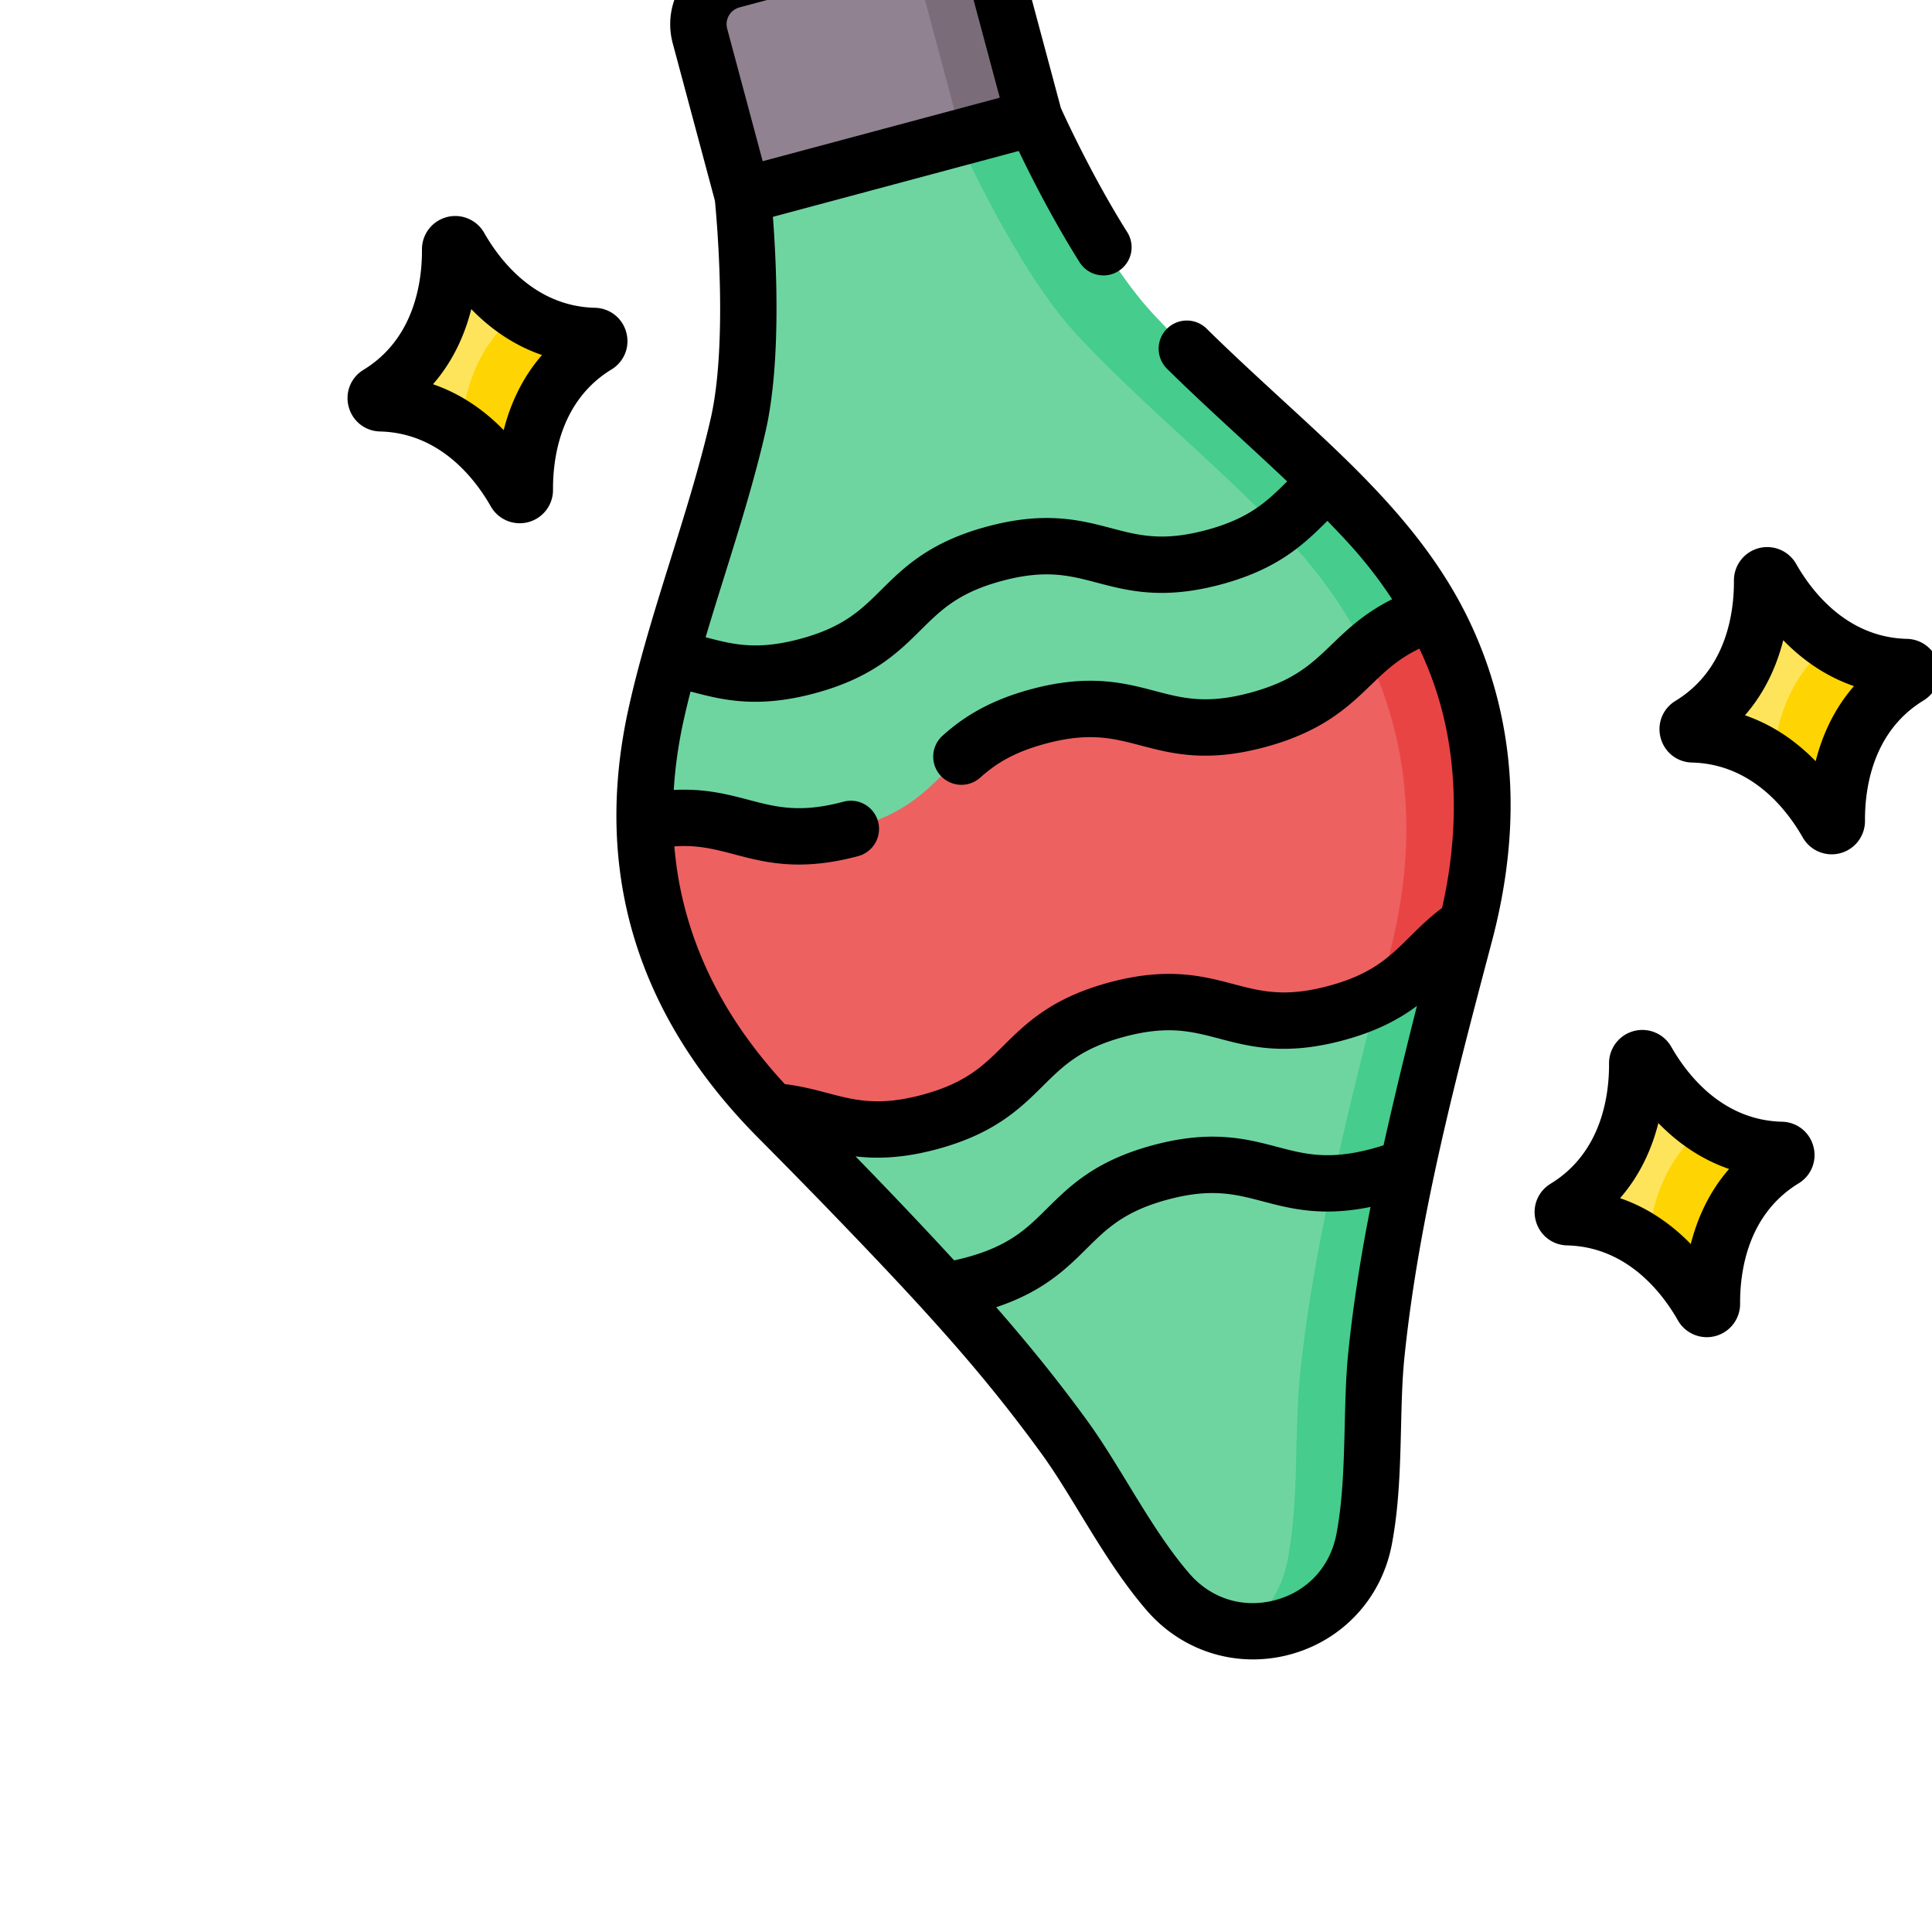 <?xml version="1.0" standalone="no"?><!DOCTYPE svg PUBLIC "-//W3C//DTD SVG 1.1//EN" "http://www.w3.org/Graphics/SVG/1.1/DTD/svg11.dtd">
<svg t="1639709774392" class="icon" viewBox="0 0 1024 1024" version="1.1" xmlns="http://www.w3.org/2000/svg" p-id="2975" xmlns:xlink="http://www.w3.org/1999/xlink" width="200" height="200" transform="rotate(-15)">
<defs>
<style type="text/css"></style>
</defs>
<path d="M513.378 202.1h-159.964V114.432c0-13.33 10.806-24.134 24.134-24.134h111.696c13.33 0 24.134 10.806 24.134 24.134z" fill="#918291" p-id="2976"></path>
<path d="M513.37 114.436v87.662h-39.828V114.436a24.12 24.12 0 0 0-24.136-24.136h39.828a24.118 24.118 0 0 1 24.136 24.136z" fill="#7A6D79" p-id="2977"></path>
<path d="M628.854 455.66c-23.848-45.844-56.834-89.99-81.594-136.684-22.03-41.544-33.88-116.876-33.88-116.876h-79.982-79.982s-11.852 75.332-33.882 116.876c-24.76 46.694-57.746 90.84-81.594 136.684-38.696 74.386-35.036 149.822 7.03 223.314 21.7 37.912 43.01 76.064 62.992 114.918 14.86 28.894 28.462 58.16 40.04 88.524 10.586 27.766 17.466 63.66 31.638 92.9 21.808 44.994 85.704 44.996 107.512 0 14.172-29.24 21.052-65.134 31.638-92.9 11.578-30.366 25.18-59.632 40.04-88.524 19.982-38.854 41.292-77.006 62.992-114.918 42.068-73.492 45.728-148.928 7.032-223.314z" fill="#6ED5A1" p-id="2978"></path>
<path d="M621.822 678.974c-21.706 37.916-43.014 76.072-62.988 114.924-14.856 28.896-28.458 58.148-40.048 88.518-10.574 27.76-17.464 63.664-31.644 92.898-14.518 29.97-47.714 39.988-74.718 30.03 13.542-4.978 25.51-14.996 32.798-30.03 14.178-29.234 21.07-65.138 31.644-92.898 11.57-30.368 25.19-59.622 40.046-88.518 19.974-38.852 41.282-77.008 62.988-114.924 42.058-73.502 45.722-148.936 7.03-223.314-23.838-45.842-56.834-89.99-81.588-136.69-22.044-41.54-33.894-116.874-33.894-116.874h41.918s11.87 75.334 33.894 116.874c24.752 46.698 57.75 90.848 81.588 136.69 38.696 74.38 35.052 149.812-7.026 223.314z" fill="#46CC8D" p-id="2979"></path>
<path d="M624.21 674.712c-26.844 8.862-37.04 27.222-79.358 27.222-55.74 0-55.74-31.862-111.478-31.862s-55.74 31.862-111.478 31.862c-42.298 0-52.494-18.342-79.318-27.202-30.05-54.484-39.012-110.004-25.23-165.326 48.908 2.53 51.218 31.684 104.548 31.684 55.74 0 55.74-31.862 111.478-31.862s55.74 31.862 111.478 31.862c53.35 0 55.64-28.138 104.588-30.648 13.78 55.322 4.84 109.786-25.23 164.27z" fill="#EE6161" p-id="2980"></path>
<path d="M196.254 189.398c-5.002 19.146-19.022 53.058-56.686 64.128-2.568 0.754-2.568 4.422 0 5.176 37.664 11.07 51.684 44.982 56.686 64.128 0.704 2.694 4.528 2.694 5.232 0 5.002-19.146 19.022-53.058 56.686-64.128 2.568-0.754 2.568-4.422 0-5.176-37.664-11.07-51.684-44.982-56.686-64.128-0.704-2.692-4.528-2.692-5.232 0z" fill="#FEE45A" p-id="2981"></path><path d="M258.18 258.698c-37.678 11.072-51.696 44.986-56.694 64.122-0.698 2.708-4.52 2.708-5.238 0-2.788-10.654-8.364-25.908-19.276-39.23 6.094-17.664 18.998-41.282 45.842-52.552 8.504 9.598 19.954 17.962 35.368 22.482 2.568 0.758 2.568 4.422-0.002 5.178z" fill="#FED402" p-id="2982"></path><path d="M692.34 768.94c-5.002 19.146-19.022 53.058-56.686 64.128-2.568 0.754-2.568 4.422 0 5.176 37.664 11.07 51.684 44.982 56.686 64.128 0.704 2.694 4.528 2.694 5.232 0 5.002-19.146 19.022-53.058 56.686-64.128 2.568-0.754 2.568-4.422 0-5.176-37.664-11.07-51.684-44.982-56.686-64.128-0.704-2.692-4.528-2.692-5.232 0z" fill="#FEE45A" p-id="2983"></path><path d="M754.266 838.24c-37.678 11.072-51.696 44.986-56.694 64.122-0.698 2.708-4.52 2.708-5.238 0-2.788-10.654-8.364-25.908-19.276-39.23 6.094-17.664 18.998-41.282 45.842-52.552 8.504 9.598 19.954 17.962 35.368 22.482 2.566 0.758 2.566 4.422-0.002 5.178z" fill="#FED402" p-id="2984"></path><path d="M822.514 538.866c-5.002 19.146-19.022 53.058-56.686 64.128-2.568 0.754-2.568 4.422 0 5.176 37.664 11.07 51.684 44.982 56.686 64.128 0.704 2.694 4.528 2.694 5.232 0 5.002-19.146 19.022-53.058 56.686-64.128 2.568-0.754 2.568-4.422 0-5.176-37.664-11.07-51.684-44.982-56.686-64.128-0.702-2.694-4.528-2.694-5.232 0z" fill="#FEE45A" p-id="2985"></path><path d="M884.44 608.166c-37.678 11.072-51.696 44.986-56.694 64.122-0.698 2.708-4.52 2.708-5.238 0-2.788-10.654-8.364-25.908-19.276-39.23 6.094-17.664 18.998-41.282 45.842-52.552 8.504 9.598 19.954 17.962 35.368 22.482 2.568 0.756 2.568 4.42-0.002 5.178z" fill="#FED402" p-id="2986"></path><path d="M624.212 675.75c-21.09 6.97-31.902 19.794-56.098 24.972a4239.1 4239.1 0 0 1 11.79-20.71c29.97-52.374 40.444-105.702 29.99-158.952 10.156-5.276 21.766-9.698 39.55-10.614 23.676 80.39-21.21 158.014-25.232 165.304z" fill="#E94444" p-id="2987"></path><path d="M664.404 613.62c7.884-32.582 8.538-66.582 1.592-99.392-10.688-50.488-38.812-93.294-65.792-135.862-9.236-14.574-18.786-29.646-27.544-44.58a14.928 14.928 0 0 0-20.438-5.33 14.934 14.934 0 0 0-5.33 20.438c9.018 15.382 18.708 30.674 28.08 45.464 6.168 9.734 12.18 19.24 17.97 28.672-13.002 7.426-24.324 13.814-48.09 13.814-23.902 0-35.22-6.47-48.328-13.964-14.678-8.39-31.314-17.9-63.152-17.9s-48.474 9.51-63.15 17.9c-13.106 7.494-24.424 13.964-48.328 13.964-23.736 0-35.068-6.38-48.056-13.806 5.788-9.43 11.8-18.934 17.968-28.67 14.01-22.11 28.498-44.974 40.918-68.394 17.594-33.18 28.756-85.112 33.226-108.938h134.89c2.766 14.71 8.092 40.184 15.896 65.336a14.932 14.932 0 0 0 18.692 9.836 14.936 14.936 0 0 0 9.836-18.692c-10.012-32.254-15.88-66.164-16.956-72.638V114.432c0-19.87-14.92-36.286-34.138-38.724V60.78c0-33.516-27.266-60.78-60.78-60.78s-60.78 27.264-60.78 60.78v14.928c-19.218 2.436-34.138 18.854-34.138 38.724v86.456c-1.534 9.238-12.904 74.816-32.14 111.092-11.88 22.402-26.052 44.77-39.76 66.398-8.832 13.938-17.842 28.168-26.354 42.574l-0.08 0.136c-5.412 9.164-10.628 18.398-15.454 27.678-40.658 78.162-38.196 158.112 7.318 237.628 10.166 17.76 20.242 35.568 30.134 53.482 15.292 27.692 30.392 55.43 44.216 83.938 10.136 20.9 19.414 42.222 27.688 63.926 3.998 10.484 7.486 22.346 11.178 34.906 5.848 19.886 11.894 40.45 20.976 59.188C378.806 1007.842 404.556 1024 433.398 1024s54.588-16.158 67.194-42.168c9.082-18.738 15.128-39.298 20.974-59.184 3.694-12.562 7.182-24.424 11.18-34.91 26.82-70.35 65.052-136.718 102.038-201.344 13.048-22.796 23.434-47.208 29.62-72.774zM402.486 60.78c0-17.044 13.866-30.91 30.91-30.91 17.042 0 30.908 13.866 30.908 30.91v14.582h-61.818z m-34.136 53.652a9.208 9.208 0 0 1 9.198-9.198h111.696c5.072 0 9.2 4.126 9.2 9.198v72.732h-130.094z m136.486 762.666c-4.414 11.578-8.064 23.986-11.928 37.126-5.504 18.716-11.194 38.072-19.198 54.58-7.686 15.858-22.758 25.326-40.316 25.326s-32.63-9.466-40.316-25.326c-8.002-16.508-13.694-35.864-19.198-54.584-3.864-13.136-7.512-25.544-11.926-37.122-8.648-22.682-18.96-46.144-31.26-71.194 26.204-1.574 41.098-10.04 54.354-17.618 13.106-7.492 24.424-13.962 48.326-13.962s35.22 6.47 48.328 13.964c13.262 7.58 28.164 16.05 54.392 17.618-12.298 25.048-22.61 48.51-31.258 71.192z m46.378-100.958a117.93 117.93 0 0 1-6.358 0.176c-23.902 0-35.22-6.47-48.328-13.964-14.678-8.39-31.314-17.9-63.152-17.9s-48.474 9.51-63.15 17.9c-13.106 7.492-24.424 13.964-48.328 13.964-2.182 0-4.274-0.064-6.318-0.174-12.208-23.372-24.66-46.114-36.218-66.766 10.806 4.306 24.12 7.496 42.536 7.496 31.838 0 48.474-9.51 63.152-17.902 13.106-7.492 24.424-13.962 48.326-13.962s35.22 6.47 48.328 13.964c14.678 8.39 31.314 17.9 63.152 17.9 18.444 0 31.77-3.2 42.588-7.516-11.566 20.662-24.024 43.412-36.23 66.784z m63.27-114.936l-0.752 1.442c-7.928 3.174-14.554 6.962-20.53 10.382-13.112 7.496-24.434 13.972-48.346 13.972-23.902 0-35.22-6.47-48.328-13.964-14.678-8.39-31.314-17.9-63.152-17.9s-48.474 9.51-63.15 17.9c-13.106 7.494-24.424 13.964-48.328 13.964s-35.224-6.472-48.33-13.966c-5.968-3.412-12.582-7.19-20.49-10.36-0.302-0.576-0.602-1.15-0.9-1.726-6.786-13.1-12.74-27.266-17.062-41.41-5.508-18.026-8.692-37.016-9.026-55.888a189.476 189.476 0 0 1 1.108-24.434c0.49-4.474 1.14-8.944 1.944-13.408 12.204 2.38 20.424 7.076 29.6 12.32 14.678 8.388 31.316 17.896 63.156 17.896a14.936 14.936 0 1 0 0-29.872c-23.906 0-35.226-6.47-48.336-13.96-9.962-5.694-20.936-11.94-36.984-15.34 3.832-11.478 8.684-22.916 14.608-34.304a496.474 496.474 0 0 1 7.482-13.782l0.064 0.036c14.68 8.394 31.318 17.906 63.164 17.906 31.838 0 48.474-9.51 63.152-17.902 13.106-7.492 24.424-13.962 48.326-13.962s35.22 6.47 48.328 13.964c14.678 8.39 31.314 17.9 63.152 17.9s48.468-9.5 63.14-17.882l0.124-0.07c2.568 4.58 5.08 9.168 7.486 13.79 6.082 11.694 11.034 23.44 14.91 35.226-16.118 3.28-27.116 9.332-37.1 14.846-13.152 7.262-24.512 13.534-48.56 13.534-23.902 0-35.22-6.47-48.328-13.964-14.678-8.39-31.314-17.9-63.152-17.9-25.396 0-41.04 6.254-51.832 11.702a14.936 14.936 0 0 0 13.46 26.666c8.742-4.412 19.442-8.496 38.372-8.496 23.902 0 35.22 6.47 48.328 13.964 14.678 8.39 31.314 17.9 63.152 17.9 31.748 0 48.35-9.168 62.998-17.256 9.238-5.1 17.508-9.668 29.85-11.978a195.214 195.214 0 0 1 2.258 16.216c3.822 39.286-5.942 79.242-23.56 114.446-0.63 1.258-1.268 2.508-1.916 3.752zM215.936 326.608c4.22-16.15 15.866-44.588 46.446-53.576 7.566-2.224 12.652-9.024 12.652-16.918 0-7.896-5.084-14.694-12.65-16.918-30.58-8.988-42.226-37.426-46.446-53.578-2.028-7.76-9.046-13.18-17.066-13.18s-15.038 5.42-17.066 13.18c-4.22 16.15-15.866 44.588-46.448 53.578-7.566 2.222-12.648 9.022-12.648 16.918 0 7.894 5.084 14.692 12.65 16.916 30.582 8.988 42.228 37.426 46.448 53.578a17.646 17.646 0 0 0 17.066 13.176 17.64 17.64 0 0 0 17.062-13.176z m-46.97-70.494c13.696-9.222 23.252-21.288 29.904-33.198 6.652 11.91 16.21 23.976 29.904 33.198-13.694 9.224-23.252 21.29-29.904 33.2-6.652-11.91-16.21-23.976-29.904-33.2zM758.468 818.74c-30.582-8.988-42.228-37.424-46.448-53.578a17.644 17.644 0 0 0-17.064-13.18h-0.006a17.644 17.644 0 0 0-17.062 13.19c-4.222 16.152-15.872 44.58-46.446 53.568-7.564 2.222-12.648 9.022-12.648 16.918 0 7.894 5.084 14.692 12.648 16.916 30.58 8.988 42.228 37.426 46.448 53.57a17.64 17.64 0 0 0 17.062 13.186h0.006a17.648 17.648 0 0 0 17.066-13.18c4.218-16.15 15.864-44.586 46.448-53.576 7.566-2.222 12.648-9.022 12.648-16.916 0-7.896-5.084-14.694-12.652-16.918z m-63.514 50.114c-6.65-11.91-16.21-23.974-29.904-33.198 13.694-9.222 23.254-21.286 29.904-33.198 6.654 11.912 16.212 23.976 29.906 33.2-13.696 9.222-23.252 21.286-29.906 33.196zM888.644 588.664c-30.582-8.988-42.228-37.424-46.448-53.576a17.642 17.642 0 0 0-17.064-13.18 17.644 17.644 0 0 0-17.066 13.18l-0.002 0.002c-4.218 16.148-15.864 44.584-46.448 53.574-7.564 2.222-12.648 9.022-12.648 16.918s5.084 14.694 12.65 16.918c30.582 8.988 42.228 37.424 46.448 53.576a17.644 17.644 0 0 0 17.066 13.18c8.02 0 15.038-5.42 17.066-13.182 4.218-16.15 15.864-44.584 46.446-53.574 7.564-2.222 12.648-9.022 12.648-16.918 0.002-7.896-5.082-14.694-12.648-16.918z m-63.514 50.116c-6.65-11.908-16.21-23.978-29.906-33.198 13.694-9.22 23.254-21.29 29.906-33.198 6.654 11.908 16.214 23.978 29.906 33.198-13.694 9.222-23.252 21.288-29.906 33.198z" p-id="2988"></path>

</svg>